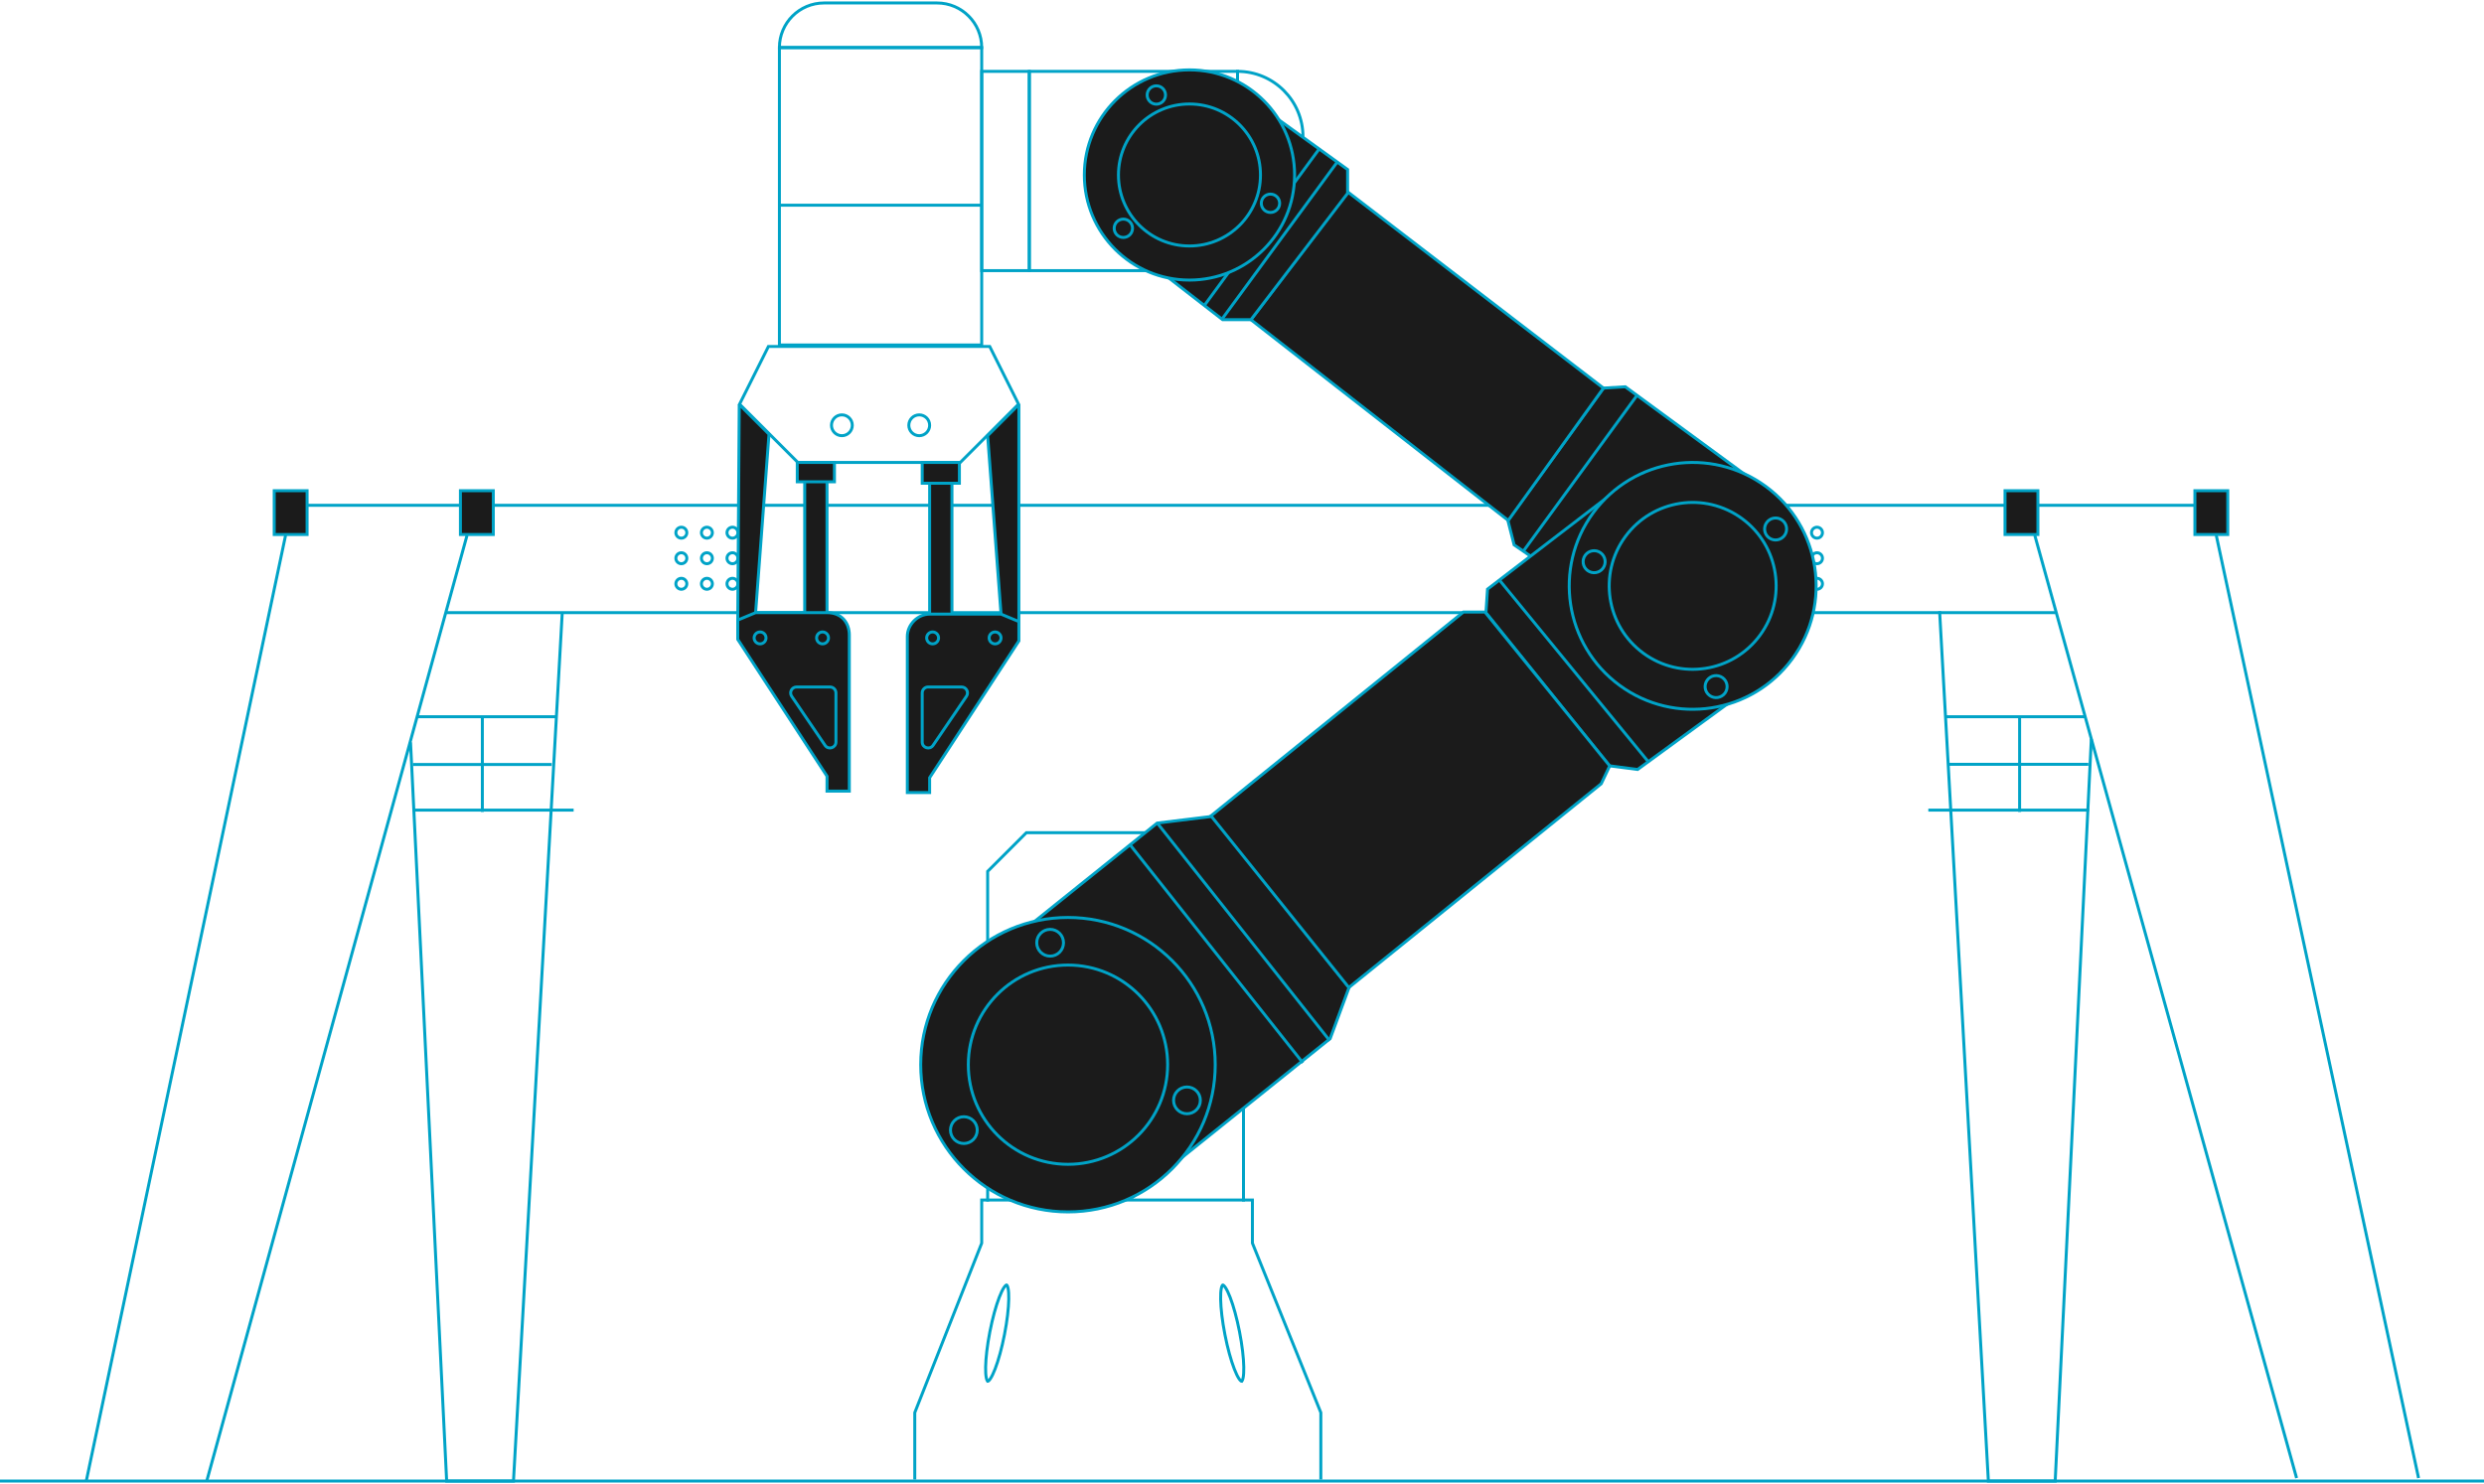 <svg width="835" height="499" viewBox="0 0 835 499" fill="none" xmlns="http://www.w3.org/2000/svg">
<path d="M165.824 169.91H673.989" stroke="#00A3C7"/>
<path d="M150 206L691 206" stroke="#00A3C7"/>
<rect x="154.773" y="165" width="11.047" height="14.729" fill="#1B1B1B" stroke="#00A3C7"/>
<rect x="673.992" y="165" width="11.047" height="14.729" fill="#1B1B1B" stroke="#00A3C7"/>
<rect x="737.816" y="165" width="11.047" height="14.729" fill="#1B1B1B" stroke="#00A3C7"/>
<rect width="11.047" height="14.729" transform="matrix(-1 0 0 1 103.227 165)" fill="#1B1B1B" stroke="#00A3C7"/>
<path d="M684 180L772 497" stroke="#00A3C7"/>
<path d="M157 180L69.5 498" stroke="#00A3C7"/>
<path d="M745 180L813 497" stroke="#00A3C7"/>
<path d="M96 180L29 498" stroke="#00A3C7"/>
<path d="M685.031 169.91L737.812 169.91" stroke="#00A3C7"/>
<path d="M154.773 169.91L103.22 169.91" stroke="#00A3C7"/>
<circle cx="229.036" cy="179.115" r="1.841" stroke="#00A3C7"/>
<circle cx="229.036" cy="187.706" r="1.841" stroke="#00A3C7"/>
<circle cx="229.036" cy="196.298" r="1.841" stroke="#00A3C7"/>
<circle cx="237.626" cy="179.115" r="1.841" stroke="#00A3C7"/>
<circle cx="237.626" cy="187.706" r="1.841" stroke="#00A3C7"/>
<circle cx="237.626" cy="196.298" r="1.841" stroke="#00A3C7"/>
<circle cx="246.22" cy="179.115" r="1.841" stroke="#00A3C7"/>
<circle cx="246.22" cy="187.706" r="1.841" stroke="#00A3C7"/>
<circle cx="246.22" cy="196.298" r="1.841" stroke="#00A3C7"/>
<circle cx="593.599" cy="179.115" r="1.841" stroke="#00A3C7"/>
<circle cx="593.599" cy="187.706" r="1.841" stroke="#00A3C7"/>
<circle cx="593.599" cy="196.298" r="1.841" stroke="#00A3C7"/>
<circle cx="602.189" cy="179.115" r="1.841" stroke="#00A3C7"/>
<circle cx="602.189" cy="187.706" r="1.841" stroke="#00A3C7"/>
<circle cx="602.189" cy="196.298" r="1.841" stroke="#00A3C7"/>
<circle cx="610.783" cy="179.115" r="1.841" stroke="#00A3C7"/>
<circle cx="610.783" cy="187.706" r="1.841" stroke="#00A3C7"/>
<circle cx="610.783" cy="196.298" r="1.841" stroke="#00A3C7"/>
<path d="M189 206L172.607 498H150.143L138 249.601" stroke="#00A3C7"/>
<path d="M652 205.5L668.393 498H690.857L703 248.5" stroke="#00A3C7"/>
<path d="M192.828 272.402H138.82" stroke="#00A3C7"/>
<path d="M185.463 257.061H138.82" stroke="#00A3C7"/>
<path d="M187 241L140 241" stroke="#00A3C7"/>
<path d="M162.141 273.015L162.141 241.102" stroke="#00A3C7"/>
<path d="M648.207 272.402H702.215" stroke="#00A3C7"/>
<path d="M655.004 257L702.004 257" stroke="#00A3C7"/>
<path d="M654.004 241H701.004" stroke="#00A3C7"/>
<path d="M678.895 273.017L678.895 241.104" stroke="#00A3C7"/>
<path d="M835 498L0 498" stroke="#00A3C7"/>
<path d="M546.353 130.053L539.001 130.501L506.863 174.951L508.972 183.218L514.5 187.001L595.639 166.221L546.353 130.053Z" fill="#1B1B1B" stroke="#00A3C7"/>
<path d="M500.033 198.101L499.5 206L541 257.5L550.49 258.735L583.002 235.001L542.507 165.501L500.033 198.101Z" fill="#1B1B1B" stroke="#00A3C7"/>
<path d="M418 404V293L405.5 280H345L332 293V404" stroke="#00A3C7"/>
<path d="M444 497.5V475L421 418V403.5H330V418L307.5 475V497.5" stroke="#00A3C7"/>
<path d="M416.661 447.78C417.558 452.368 418.04 456.573 418.097 459.66C418.125 461.207 418.047 462.448 417.87 463.309C417.782 463.741 417.674 464.047 417.563 464.241C417.45 464.44 417.375 464.453 417.375 464.454C417.374 464.454 417.299 464.469 417.12 464.328C416.944 464.19 416.729 463.947 416.484 463.58C415.997 462.849 415.456 461.729 414.899 460.285C413.789 457.405 412.651 453.328 411.754 448.74C410.857 444.153 410.375 439.947 410.318 436.861C410.289 435.314 410.368 434.072 410.544 433.212C410.633 432.78 410.74 432.474 410.851 432.279C410.964 432.082 411.039 432.067 411.04 432.067L411.04 432.067L411.04 432.067C411.041 432.067 411.116 432.052 411.295 432.193C411.471 432.331 411.686 432.574 411.931 432.941C412.418 433.671 412.959 434.792 413.515 436.236C414.625 439.116 415.764 443.193 416.661 447.78Z" stroke="#00A3C7"/>
<path d="M332.753 447.78C331.856 452.368 331.374 456.573 331.317 459.66C331.289 461.207 331.367 462.448 331.544 463.309C331.632 463.741 331.74 464.047 331.851 464.241C331.964 464.44 332.039 464.453 332.039 464.454C332.04 464.454 332.115 464.469 332.294 464.328C332.47 464.19 332.685 463.947 332.93 463.58C333.417 462.849 333.958 461.729 334.515 460.285C335.625 457.405 336.763 453.328 337.66 448.74C338.557 444.153 339.039 439.947 339.096 436.861C339.125 435.314 339.046 434.072 338.87 433.212C338.781 432.78 338.674 432.474 338.563 432.279C338.45 432.082 338.375 432.067 338.374 432.067L338.374 432.067L338.374 432.067C338.373 432.067 338.298 432.052 338.119 432.193C337.943 432.331 337.728 432.574 337.483 432.941C336.996 433.671 336.455 434.792 335.899 436.236C334.789 439.116 333.65 443.193 332.753 447.78Z" stroke="#00A3C7"/>
<path d="M322.688 329.973L388.972 276.763L407.5 274.501L453.5 332.001L447.142 349.225L380.857 402.435L322.688 329.973Z" fill="#1B1B1B" stroke="#00A3C7"/>
<path d="M446.955 349.894L389.062 276.809" stroke="#00A3C7"/>
<path d="M553.998 256.033L504 195" stroke="#00A3C7"/>
<path d="M512.242 185.108L550.297 132.922" stroke="#00A3C7"/>
<path d="M453 64.5L539 130.5L507 175L420.5 107.5L453 64.5Z" fill="#1B1B1B" stroke="#00A3C7"/>
<path d="M437.955 357.378L380.062 284.293" stroke="#00A3C7"/>
<rect x="346" y="24" width="70" height="67" stroke="#00A3C7"/>
<rect width="16" height="67" transform="matrix(-1 0 0 1 346 24)" stroke="#00A3C7"/>
<rect x="262" y="16" width="68" height="100" stroke="#00A3C7"/>
<path d="M330 69H262" stroke="#00A3C7"/>
<path d="M262 16H330V16C330 7.716 323.284 1 315 1H277C268.716 1 262 7.716 262 16V16Z" stroke="#00A3C7"/>
<path d="M438 46C438 33.85 428.15 24 416 24V24V91V91C428.15 91 438 81.15 438 69V46Z" stroke="#00A3C7"/>
<path d="M248.608 135.901L258.309 116.5H332.691L342.392 135.901L322.793 155.5H268.207L248.608 135.901Z" stroke="#00A3C7"/>
<path d="M342.5 136V209V215.5L312.5 261.5V266.5H305V214C305 210 308.5 206.5 312.5 206.5V162.5H310V155.5H322.5V162.5H320V206.5H336.5L332 146.5L342.5 136Z" fill="#1B1B1B"/>
<path d="M342.5 136H343L342.146 135.646L342.5 136ZM332 146.5L331.646 146.146L331.484 146.309L331.501 146.537L332 146.5ZM322.5 155.5H323V155H322.5V155.5ZM322.5 162.5V163H323V162.5H322.5ZM310 162.5H309.5V163H310V162.5ZM310 155.5V155H309.5V155.5H310ZM305 266.5H304.5V267H305V266.5ZM312.5 266.5V267H313V266.5H312.5ZM312.5 261.5L312.081 261.227L312 261.351V261.5H312.5ZM342.5 215.5L342.919 215.773L343 215.649V215.5H342.5ZM342 136V209H343V136H342ZM342.692 208.538L336.692 206.038L336.308 206.962L342.308 209.462L342.692 208.538ZM336.999 206.463L332.499 146.463L331.501 146.537L336.001 206.537L336.999 206.463ZM322 155.5V162.5H323V155.5H322ZM310.5 162.5V155.5H309.5V162.5H310.5ZM312.5 162H310V163H312.5V162ZM312 162.5V206.5H313V162.5H312ZM322.5 162H320V163H322.5V162ZM320 162H312.5V163H320V162ZM319.5 162.5V206.5H320.5V162.5H319.5ZM336.5 206H320V207H336.5V206ZM320 206H312.5V207H320V206ZM312.5 206C308.224 206 304.5 209.724 304.5 214H305.5C305.5 210.276 308.776 207 312.5 207V206ZM304.5 214V266.5H305.5V214H304.5ZM305 267H312.5V266H305V267ZM313 266.5V261.5H312V266.5H313ZM312.919 261.773L342.919 215.773L342.081 215.227L312.081 261.227L312.919 261.773ZM343 215.5V209H342V215.5H343ZM310 156H322.5V155H310V156ZM342.146 135.646L331.646 146.146L332.354 146.854L342.854 136.354L342.146 135.646Z" fill="#00A3C7"/>
<path d="M248.5 136L248 208.5V215L278 261V266H285.5V213.5C285.5 209.5 283 206 278 206V162H280.5V155.5H268V162H270.5V206H254L258.5 146L248.5 136Z" fill="#1B1B1B"/>
<path d="M248.5 136L248 135.997L248.854 135.646L248.5 136ZM248 208.5H247.5L247.5 208.496L248 208.5ZM258.5 146L258.854 145.646L259.016 145.809L258.999 146.037L258.5 146ZM268 155.5H267.5V155H268V155.5ZM268 162V162.5H267.5V162H268ZM280.5 162H281V162.5H280.5V162ZM280.5 155.5V155H281V155.5H280.5ZM285.5 266H286V266.5H285.5V266ZM278 266V266.5H277.5V266H278ZM278 261L278.419 260.727L278.5 260.851V261H278ZM248 215L247.581 215.273L247.5 215.148V215H248ZM249 136.003L248.5 208.503L247.5 208.496L248 135.997L249 136.003ZM247.808 208.038L253.808 205.538L254.192 206.461L248.192 208.961L247.808 208.038ZM253.501 205.962L258.001 145.963L258.999 146.037L254.499 206.037L253.501 205.962ZM268.5 155.5V162H267.5V155.5H268.5ZM280 162V155.5H281V162H280ZM278 161.5H280.5V162.5H278V161.5ZM278.5 162V206H277.5V162H278.5ZM268 161.5H270.5V162.5H268V161.5ZM270.5 161.5H278V162.5H270.5V161.5ZM271 162V206H270V162H271ZM254 205.5H270.5V206.5H254V205.5ZM270.5 205.5H278V206.5H270.5V205.5ZM278 205.5C280.625 205.5 282.64 206.423 283.995 207.913C285.343 209.396 286 211.399 286 213.5H285C285 211.601 284.407 209.853 283.255 208.586C282.11 207.327 280.375 206.5 278 206.5V205.5ZM286 213.5V266H285V213.5H286ZM285.5 266.5H278V265.5H285.5V266.5ZM277.5 266V261H278.5V266H277.5ZM277.581 261.273L247.581 215.273L248.419 214.727L278.419 260.727L277.581 261.273ZM247.5 215V208.5H248.5V215H247.5ZM280.5 156H268V155H280.5V156ZM258.146 146.354L248.146 136.354L248.854 135.646L258.854 145.646L258.146 146.354Z" fill="#00A3C7"/>
<circle cx="283" cy="143" r="3.5" stroke="#00A3C7"/>
<circle cx="309" cy="143" r="3.5" stroke="#00A3C7"/>
<circle cx="313.5" cy="214.5" r="2" stroke="#00A3C7"/>
<circle cx="255.5" cy="214.5" r="2" stroke="#00A3C7"/>
<circle cx="334.5" cy="214.5" r="2" stroke="#00A3C7"/>
<circle cx="276.5" cy="214.5" r="2" stroke="#00A3C7"/>
<path d="M310 249.502V233C310 231.895 310.895 231 312 231H323.221C324.827 231 325.778 232.797 324.875 234.125L313.654 250.627C312.546 252.255 310 251.471 310 249.502Z" stroke="#00A3C7"/>
<path d="M281 249.502V233C281 231.895 280.105 231 279 231H267.779C266.173 231 265.222 232.797 266.125 234.125L277.346 250.627C278.454 252.255 281 251.471 281 249.502Z" stroke="#00A3C7"/>
<circle cx="359" cy="358" r="49.5" fill="#1B1B1B" stroke="#00A3C7"/>
<circle cx="359" cy="358" r="33.5" fill="#1B1B1B" stroke="#00A3C7"/>
<circle cx="353" cy="317" r="4.5" fill="#1B1B1B" stroke="#00A3C7"/>
<circle cx="399" cy="370" r="4.5" fill="#1B1B1B" stroke="#00A3C7"/>
<circle cx="324" cy="380" r="4.5" fill="#1B1B1B" stroke="#00A3C7"/>
<circle cx="568.999" cy="197.001" r="41.5" transform="rotate(-53.722 568.999 197.001)" fill="#1B1B1B" stroke="#00A3C7"/>
<circle cx="568.997" cy="197.004" r="28.06" transform="rotate(-53.722 568.997 197.004)" stroke="#00A3C7"/>
<circle cx="535.871" cy="188.873" r="3.7" transform="rotate(-53.722 535.871 188.873)" stroke="#00A3C7"/>
<circle cx="596.871" cy="177.873" r="3.7" transform="rotate(-53.722 596.871 177.873)" stroke="#00A3C7"/>
<circle cx="576.871" cy="230.873" r="3.7" transform="rotate(-53.722 576.871 230.873)" stroke="#00A3C7"/>
<path d="M411 107.5H420.5L453 65V57L426 37.5L386.5 88.5L411 107.5Z" fill="#1B1B1B" stroke="#00A3C7"/>
<path d="M449.5 54.5L411 107" stroke="#00A3C7"/>
<path d="M443.5 50L405 102.5" stroke="#00A3C7"/>
<circle cx="399.839" cy="58.839" r="35.339" fill="#1B1B1B" stroke="#00A3C7"/>
<circle cx="399.839" cy="58.841" r="23.87" stroke="#00A3C7"/>
<circle cx="388.705" cy="31.945" r="3.084" stroke="#00A3C7"/>
<circle cx="427.072" cy="68.353" r="3.084" stroke="#00A3C7"/>
<circle cx="377.615" cy="76.76" r="3.084" stroke="#00A3C7"/>
<path d="M491.92 205.799L407.075 274.333L453.416 332.061L538.26 263.527L541.103 257.531L499.179 205.809L491.92 205.799Z" fill="#1B1B1B" stroke="#00A3C7"/>
</svg>
